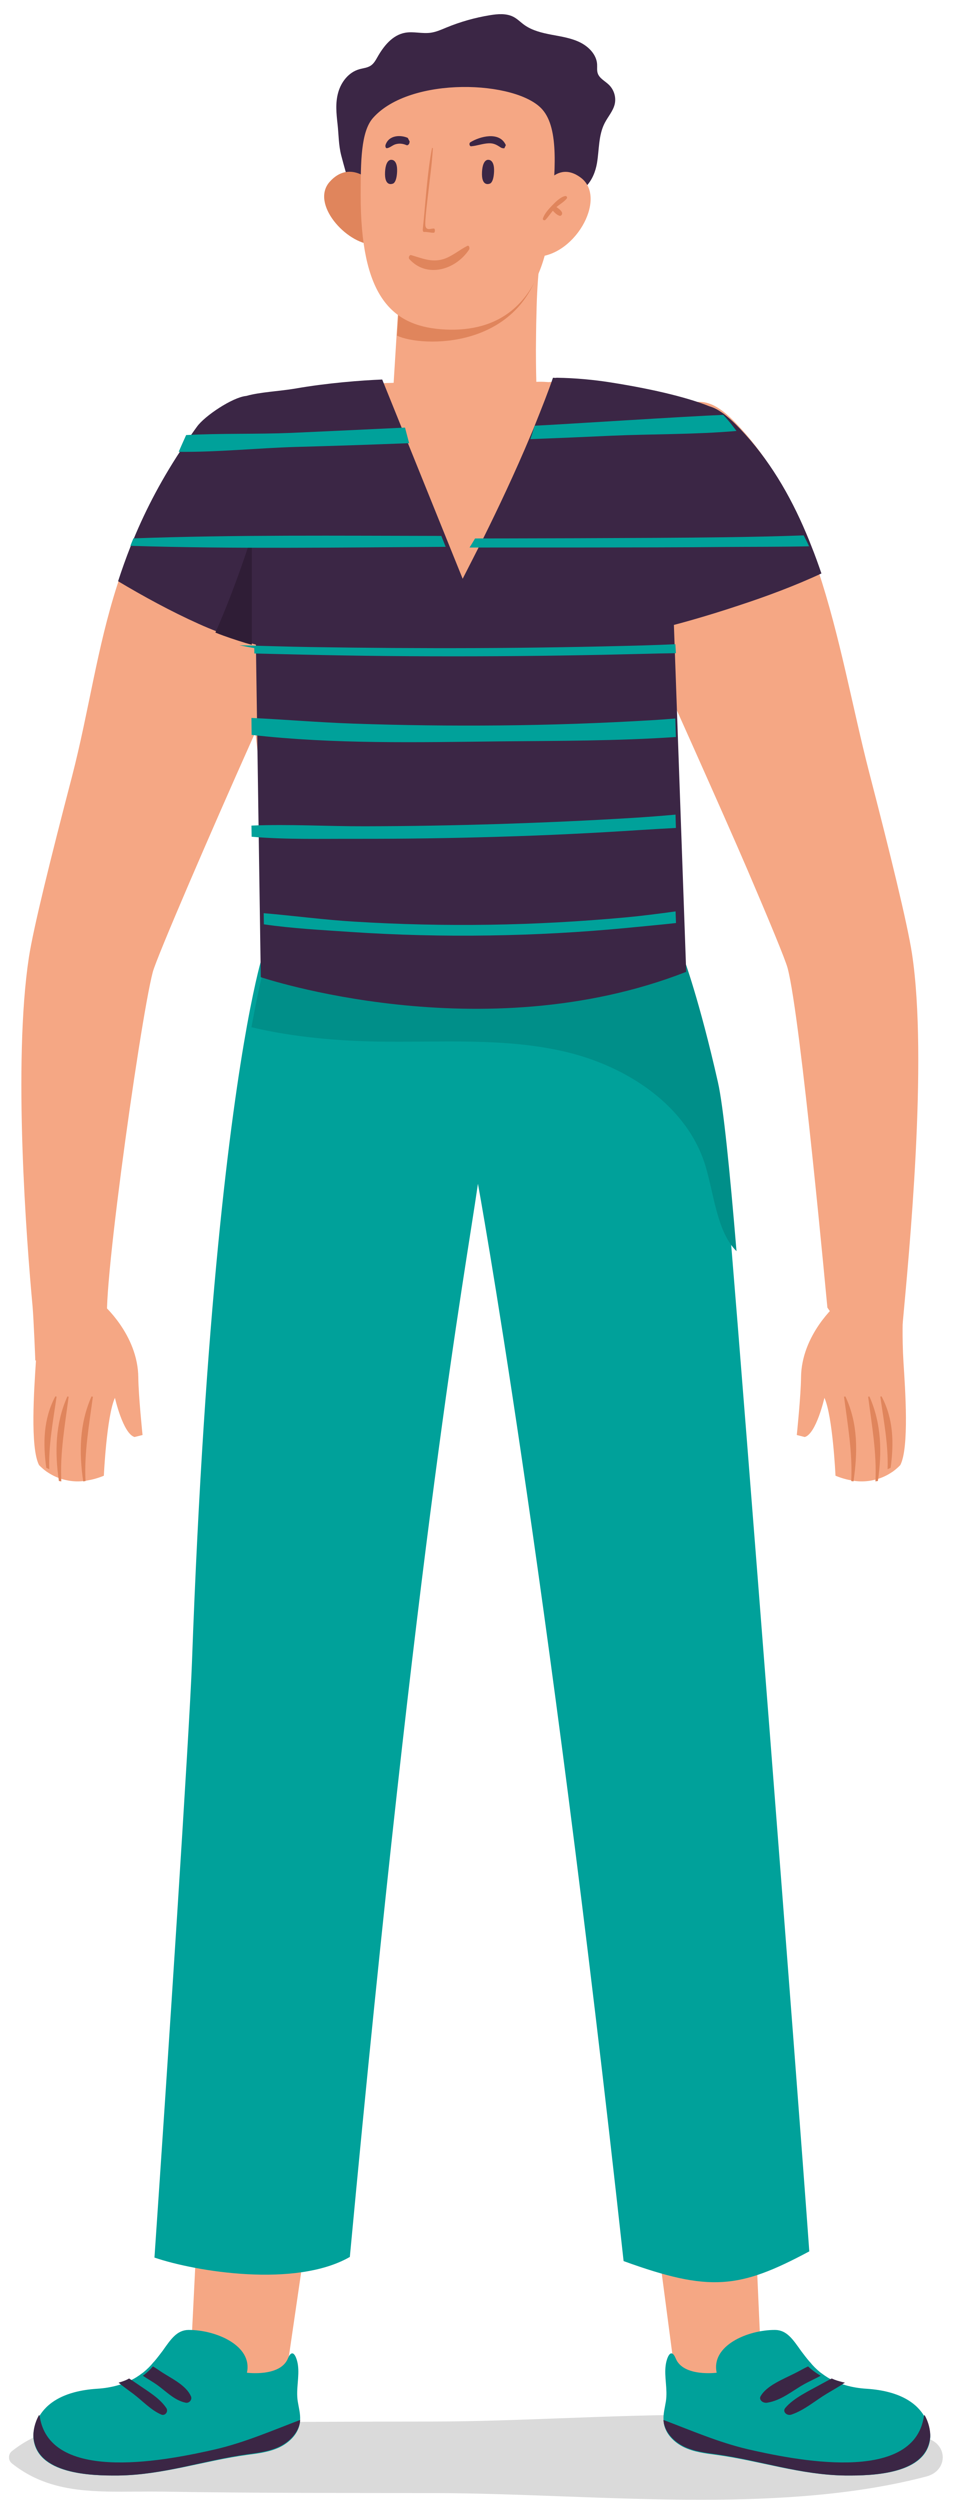 <svg width="79" height="206" xmlns="http://www.w3.org/2000/svg" xmlns:xlink="http://www.w3.org/1999/xlink" overflow="hidden"><defs><clipPath id="clip0"><rect x="312" y="409" width="79" height="206"/></clipPath></defs><g clip-path="url(#clip0)" transform="translate(-312 -409)"><path d="M56.773 0.02C49.27 0.02 41.642 0.564 34.754 0.57 27.323 0.577 19.884 0.568 12.454 0.688 12.111 0.692 11.77 0.695 11.432 0.695 11.018 0.695 10.61 0.692 10.206 0.689 9.8 0.685 9.397 0.683 9 0.683 5.672 0.683 2.652 0.888-0.02 3.015-0.338 3.266-0.338 3.77-0.02 4.024 2.592 6.102 5.718 6.414 9.033 6.414 9.748 6.414 10.472 6.401 11.2 6.386 11.931 6.371 12.668 6.357 13.406 6.357 13.585 6.357 13.763 6.358 13.941 6.36 20.877 6.433 27.817 6.46 34.754 6.466 41.648 6.472 49.272 7.02 56.777 7.02 63.253 7.02 69.641 6.612 75.395 5.097 77.192 4.624 77.19 2.409 75.395 1.938 69.649 0.427 63.258 0.02 56.773 0.02" fill="#DADADA" fill-rule="evenodd" transform="matrix(1 0 0 -1 313 615)"/><path d="M8.739 3.019 8.116 17.004-0.259 15.963 1.84 0.005C1.84 0.005 8.881-0.17 8.739 3.019" fill="#F5A784" fill-rule="evenodd" transform="matrix(1 0 0 -1 366 606)"/><path d="M-0.265 4.36C-0.137 3.453 0.59 2.738 1.413 2.34 2.236 1.95 3.162 1.835 4.067 1.718 7.675 1.229 10.996 0.06 14.715 0.014 16.938-0.004 21.488 0.098 21.712 3.157L21.711 3.314C21.7 3.601 21.627 4.216 21.233 4.881 20.653 5.886 19.34 6.981 16.452 7.167 15.828 7.205 15.267 7.306 14.771 7.445 14.503 7.521 14.251 7.595 14.015 7.698L13.808 7.801C13.398 7.984 13.05 8.209 12.745 8.443L12.643 8.516C12.322 8.779 12.045 9.05 11.808 9.349L11.742 9.417C11.482 9.723 11.271 10.005 11.06 10.283 10.386 11.231 9.886 12.002 8.92 12.013 6.642 12.022 3.613 10.711 4.101 8.487 4.101 8.487 1.353 8.123 0.725 9.658 0.317 10.634-0.021 9.7-0.102 9.13-0.243 8.149 0.069 7.146-0.089 6.129-0.113 5.991-0.138 5.864-0.161 5.726-0.241 5.302-0.324 4.888-0.271 4.472L-0.265 4.36" fill="#00A19A" fill-rule="evenodd" transform="matrix(1 0 0 -1 367 613)"/><path d="M-0.282 4.481C-0.153 3.55 0.574 2.815 1.398 2.406 2.221 2.007 3.148 1.888 4.054 1.768 7.664 1.265 10.988 0.066 14.709 0.018 16.934-0.001 21.488 0.104 21.712 3.246L21.711 3.407C21.699 3.702 21.627 4.333 21.233 5.017L21.185 4.882C20.32-0.789 10.265 1.362 6.686 2.179 4.278 2.741 2.008 3.727-0.288 4.596L-0.282 4.481" fill="#3B2645" fill-rule="evenodd" transform="matrix(1 0 0 -1 367 613)"/><path d="M0.274 0.041C1.348 0.406 2.242 1.202 3.191 1.766 3.693 2.068 4.2 2.35 4.674 2.669 4.37 2.738 4.087 2.813 3.82 2.913L3.588 3.012C3.297 2.866 3.021 2.712 2.733 2.556 1.733 1.996 0.456 1.42-0.24 0.587-0.503 0.283-0.118-0.097 0.274 0.041" fill="#3B2645" fill-rule="evenodd" transform="matrix(1 0 0 -1 377 608)"/><path d="M0.255 0.015C1.441 0.201 2.353 1.011 3.309 1.539 3.713 1.767 4.218 1.987 4.679 2.239L4.567 2.302C4.209 2.525 3.899 2.755 3.636 3.009 3.273 2.834 2.926 2.633 2.608 2.473 1.587 1.955 0.195 1.423-0.287 0.532-0.424 0.278-0.123-0.037 0.255 0.015" fill="#3B2645" fill-rule="evenodd" transform="matrix(1 0 0 -1 375 607)"/><path d="M-0.256 3.019 0.437 17.004 9.742 15.963 7.409 0.005C7.409 0.005-0.414-0.17-0.256 3.019" fill="#F5A784" fill-rule="evenodd" transform="matrix(1 0 0 -1 328 606)"/><path d="M53.737 2.487C47.993-0.584 45.549-0.899 38.424 1.686 32.09 59.44 26.413 90.458 26.413 90.458 25.276 82.583 21.492 62.307 15.849 2.028 11.404-0.53 3.155 0.81-0.263 1.975 0.785 17.247 2.633 45.466 2.829 51.005 3.885 80.172 6.01 95.99 7.364 103.476 8.094 107.487 8.601 109.11 8.601 109.11 14.339 122.229 22.942 121.334 25.797 111.668 27.969 119.045 33.504 121.314 38.553 116.124 40.122 114.515 41.631 112.212 42.985 109.11 42.985 109.11 44.27 105.677 45.793 98.954 46.233 97.022 46.767 91.737 47.322 85.113 48.264 73.859 52.661 17.532 53.737 2.487" fill="#00A19A" fill-rule="evenodd" transform="matrix(1 0 0 -1 325 597)"/><path d="M21.73 4.36C21.601 3.453 20.874 2.738 20.05 2.34 19.227 1.95 18.301 1.835 17.397 1.718 13.789 1.229 10.468 0.06 6.748 0.014 4.524-0.004-0.025 0.098-0.248 3.157L-0.247 3.314C-0.237 3.601-0.165 4.216 0.229 4.881 0.811 5.886 2.123 6.981 5.012 7.167 5.634 7.205 6.196 7.306 6.692 7.445 6.961 7.521 7.212 7.595 7.45 7.698L7.656 7.801C8.065 7.984 8.415 8.209 8.718 8.443L8.82 8.516C9.141 8.779 9.418 9.05 9.655 9.349L9.722 9.417C9.982 9.723 10.193 10.005 10.405 10.283 11.077 11.231 11.577 12.002 12.543 12.013 14.822 12.022 17.851 10.711 17.362 8.487 17.362 8.487 20.111 8.123 20.739 9.658 21.148 10.634 21.486 9.7 21.566 9.13 21.706 8.149 21.395 7.146 21.553 6.129 21.576 5.991 21.603 5.864 21.626 5.726 21.706 5.302 21.788 4.888 21.735 4.472L21.73 4.36" fill="#00A19A" fill-rule="evenodd" transform="matrix(1 0 0 -1 315 613)"/><path d="M21.747 4.481C21.618 3.55 20.89 2.815 20.065 2.406 19.242 2.007 18.315 1.888 17.411 1.768 13.799 1.265 10.476 0.066 6.753 0.018 4.528-0.001-0.025 0.104-0.248 3.246L-0.247 3.407C-0.237 3.702-0.165 4.333 0.229 5.017L0.277 4.882C1.144-0.789 11.198 1.362 14.779 2.179 17.187 2.741 19.456 3.727 21.752 4.596L21.747 4.481" fill="#3B2645" fill-rule="evenodd" transform="matrix(1 0 0 -1 315 613)"/><path d="M3.296 0.041C2.437 0.406 1.722 1.202 0.964 1.766 0.561 2.068 0.156 2.35-0.223 2.669 0.021 2.738 0.246 2.813 0.461 2.913L0.647 3.012C0.879 2.866 1.099 2.712 1.33 2.556 2.13 1.996 3.15 1.42 3.708 0.587 3.918 0.283 3.61-0.097 3.296 0.041" fill="#3B2645" fill-rule="evenodd" transform="matrix(1 0 0 -1 322 608)"/><path d="M3.319 0.015C2.37 0.201 1.64 1.011 0.876 1.539 0.553 1.767 0.148 1.987-0.221 2.239L-0.131 2.302C0.155 2.525 0.402 2.755 0.613 3.009 0.905 2.834 1.182 2.633 1.436 2.473 2.253 1.955 3.366 1.423 3.752 0.532 3.86 0.278 3.62-0.037 3.319 0.015" fill="#3B2645" fill-rule="evenodd" transform="matrix(1 0 0 -1 324 607)"/><path d="M39.736-0.097C38.144 1.46 37.887 4.53 37.182 6.905 35.692 11.876 30.734 15.117 25.68 16.321 20.627 17.519 15.356 17.091 10.161 17.173 7.16 17.221 3.292 17.498-0.264 18.357 0.467 22.388 0.975 24.02 0.975 24.02 6.719 37.203 15.33 36.304 18.188 26.589 20.363 34.004 25.904 36.284 30.957 31.068 32.529 29.451 34.039 27.137 35.394 24.02 35.394 24.02 36.681 20.569 38.206 13.812 38.646 11.871 39.181 6.559 39.736-0.097" fill="#008F89" fill-rule="evenodd" transform="matrix(1 0 0 -1 333 512)"/><path d="M20.309 2.617C20.838 3.161 21.108 3.868 21.227 4.546 21.418 5.66 21.342 6.845 21.864 7.858 22.132 8.381 22.552 8.841 22.689 9.406 22.826 9.975 22.637 10.606 22.206 11.02 21.89 11.323 21.44 11.539 21.296 11.944 21.21 12.187 21.255 12.451 21.24 12.707 21.191 13.485 20.571 14.139 19.847 14.501 19.125 14.862 18.302 14.986 17.5 15.136 16.7 15.288 15.881 15.481 15.23 15.951 14.927 16.169 14.667 16.444 14.335 16.614 13.753 16.912 13.049 16.854 12.398 16.747 11.17 16.547 9.967 16.206 8.825 15.736 8.396 15.559 7.969 15.364 7.509 15.302 6.814 15.207 6.099 15.424 5.411 15.302 4.355 15.114 3.634 14.193 3.124 13.294 2.975 13.033 2.825 12.757 2.568 12.589 2.286 12.405 1.928 12.383 1.603 12.287 0.734 12.029 0.135 11.236-0.105 10.401-0.359 9.518-0.261 8.649-0.164 7.764-0.067 6.892-0.083 6.04 0.142 5.178 2.007-1.922 2.53 0.1 2.53 0.1 4.404 0.264 6.277 0.448 8.147 0.642 10.661 0.902 13.175 1.179 15.677 1.528 16.676 1.668 17.666 1.863 18.665 2.01 19.326 2.107 19.817 2.128 20.309 2.617" fill="#3B2645" fill-rule="evenodd" transform="matrix(1 0 0 -1 340 427)"/><path d="M3.531 5.113C3.531 5.113 1.8 6.823 0.19 5.023-1.418 3.222 1.539-0.062 3.716-0.153 3.716-0.153 3.808 4.364 3.531 5.113" fill="#E0855C" fill-rule="evenodd" transform="matrix(1 0 0 -1 339 429)"/><path d="M40.723 46.054C39.931 44.001 37.338 37.032 35.956 30.378 35.814 29.694 35.697 29.032 35.578 28.371 35.472 27.782 35.389 27.239 35.318 26.708 35.283 26.389 35.235 25.964 35.175 25.456 34.62 20.067 33.555 4.991 33.367 2.42 33.354 2.183 33.342 2.054 33.342 2.054 19.279-2.276 4.447 1.169 4.447 1.169 4.447 1.169 4.423 1.441 4.34 1.96 4.021 4.46 0.969 31.12 0.863 32.193 0.236 38.528-0.226 44.367-0.261 47.999-0.273 48.531 0.213 48.837 0.922 49.038L0.98 49.049C2.069 49.356 3.677 49.427 4.943 49.639 7.581 50.099 10.434 50.31 12.077 50.38 12.303 50.393 12.49 50.407 12.668 50.418 12.797 50.442 12.915 50.44 13.022 50.442 13.306 50.449 13.46 50.453 13.46 50.453L13.908 57.663C14.146 57.615 14.382 57.579 14.62 57.567 15.092 57.496 15.553 57.465 16.002 57.46 16.606 57.454 17.161 57.485 17.682 57.544 17.954 57.573 18.214 57.602 18.463 57.649 18.83 57.708 19.184 57.767 19.528 57.85 20.095 57.992 20.651 58.156 21.16 58.358 21.326 58.405 21.479 58.451 21.633 58.534L21.763 58.581C21.881 58.629 22.012 58.687 22.13 58.734 22.886 59.065 23.526 59.43 24.046 59.761 24.376 59.973 24.673 60.174 24.898 60.338L25.051 60.457C25.184 60.548 25.288 60.622 25.37 60.704L25.571 60.87 25.56 60.798 25.548 60.716C25.536 60.61 25.513 60.503 25.501 60.385 25.359 59.207 25.264 57.672 25.24 56.163 25.206 55.125 25.206 54.099 25.194 53.202 25.194 51.657 25.229 50.536 25.229 50.536 25.513 50.548 25.786 50.549 26.057 50.525L26.247 50.512 26.366 50.525C27.915 50.502 29.404 50.358 30.765 50.146 34.655 49.532 37.309 48.83 38.856 48.2 39.258 48.036 39.549 47.889 39.788 47.751 40.128 47.557 40.854 46.408 40.723 46.054" fill="#F5A784" fill-rule="evenodd" transform="matrix(1 0 0 -1 331 491)"/><path d="M11.737 6.854C10.156-0.911 1.742-0.621-0.263 0.344L-0.026 3.841C6.937 2.733 11.737 6.854 11.737 6.854" fill="#E0855C" fill-rule="evenodd" transform="matrix(1 0 0 -1 345 437)"/><path d="M0.76 17.282C-0.242 16.15-0.253 13.683-0.258 10.955-0.271 2.695 2.227 0.195 6.368-0.13 10.51-0.455 14.781 1.302 15.44 8.98 15.769 12.82 16.137 16.369 14.724 17.977 12.618 20.379 3.834 20.752 0.76 17.282" fill="#F5A784" fill-rule="evenodd" transform="matrix(1 0 0 -1 342 436)"/><path d="M0.323 4.702C0.323 4.702 1.615 8.057 3.894 6.36 6.172 4.664 3.279-0.428-0.127-0.15-0.127-0.15-0.719 3.539 0.323 4.702" fill="#F5A784" fill-rule="evenodd" transform="matrix(1 0 0 -1 356 430)"/><path d="M1.6 1.846C1.206 1.761 0.814 1.362 0.536 1.077 0.245 0.777-0.093 0.407-0.23 0.001-0.274-0.125-0.102-0.198-0.022-0.115 0.203 0.115 0.381 0.388 0.589 0.635 0.749 0.467 0.91 0.299 1.126 0.224 1.293 0.167 1.409 0.382 1.332 0.519 1.235 0.695 1.059 0.821 0.887 0.935 1.164 1.169 1.501 1.358 1.729 1.631 1.817 1.734 1.721 1.871 1.6 1.846" fill="#E0855C" fill-rule="evenodd" transform="matrix(1 0 0 -1 357 427)"/><path d="M0.369-0.14C0.369-0.14-0.313-0.426-0.247 0.834-0.186 1.964 0.31 1.827 0.31 1.827 0.31 1.827 0.789 1.846 0.746 0.857 0.703-0.133 0.369-0.14 0.369-0.14" fill="#3B2645" fill-rule="evenodd" transform="matrix(1 0 0 -1 344 424)"/><path d="M0.363-0.14C0.363-0.14-0.32-0.425-0.252 0.833-0.192 1.963 0.304 1.827 0.304 1.827 0.304 1.827 0.784 1.847 0.741 0.856 0.698-0.133 0.363-0.14 0.363-0.14" fill="#3B2645" fill-rule="evenodd" transform="matrix(1 0 0 -1 352 424)"/><path d="M0.8 0.164C0.61 0.209 0.181-0.049 0.086 0.363 0.006 0.704 0.279 2.771 0.317 3.123 0.452 4.399 0.603 5.264 0.697 6.789L0.63 6.821C0.224 4.779 0.098 2.276-0.135 0.119-0.148 0-0.103-0.122-0.042-0.116 0.235-0.089 0.506-0.191 0.782-0.178 0.875-0.174 0.897 0.14 0.8 0.164" fill="#E0855C" fill-rule="evenodd" transform="matrix(1 0 0 -1 347 428)"/><path d="M24.443 64.225C23.827 61.624 22.609 59.212 21.435 56.821 20.913 55.74 18.834 51.16 18.753 50.984 15.512 43.745 10.936 33.165 10.6 31.906 9.52 27.833 5.899 1.748 7.038 2.974 4.82-0.416 0.911-0.102 0.911-0.102 0.911-0.102 0.787 3.165 0.683 4.388 0.195 9.637-0.943 24.396 0.381 33.106 0.752 35.53 2.204 41.38 3.935 48.006 5.351 53.491 5.979 58.541 7.675 63.814 8.94 67.781 10.799 71.887 14.016 76.383 14.631 77.255 16.859 78.759 17.951 78.878L18.009 78.889C18.613 78.936 18.891 78.02 19.449 77.772 21.006 77.065 22.306 75.805 23.061 74.252 24.535 71.228 25.209 67.544 24.443 64.225" fill="#F5A784" fill-rule="evenodd" transform="matrix(1 0 0 -1 314 521)"/><path d="M0.002 13.676C0.002 13.676 0.089 11.92-0.045 9.728-0.185 7.538-0.524 2.733 0.215 1.284 0.215 1.284 0.422 1.047 0.809 0.761L0.991 0.642C1.354 0.407 1.84 0.164 2.451 0.039L2.596 0.008C3.03-0.074 3.533-0.102 4.079-0.014L4.216 0.011C4.634 0.08 5.081 0.201 5.564 0.4 5.564 0.4 5.789 5.301 6.477 6.819 6.477 6.819 7.145 3.86 8.097 3.589L8.755 3.755C8.755 3.755 8.417 7.016 8.406 8.483 8.378 12.05 5.443 14.55 5.443 14.55 5.443 14.55 1.451 15.841 0.002 13.676" fill="#F5A784" fill-rule="evenodd" transform="matrix(1 0 0 -1 315 531)"/><path d="M-0.138-0.068 0.052-0.041C-0.065 2.286 0.347 4.567 0.66 6.912L0.547 6.932C-0.462 4.665-0.484 2.281-0.138-0.068" fill="#E0855C" fill-rule="evenodd" transform="matrix(1 0 0 -1 319 531)"/><path d="M-0.144-0.035 0.057-0.068C-0.058 2.275 0.354 4.557 0.66 6.912L0.555 6.932C-0.455 4.675-0.485 2.303-0.144-0.035" fill="#E0855C" fill-rule="evenodd" transform="matrix(1 0 0 -1 317 531)"/><path d="M-0.185 0.053 0.065-0.062C-0.005 1.939 0.38 3.904 0.666 5.921L0.562 5.938C-0.442 4.048-0.454 2.031-0.185 0.053" fill="#E0855C" fill-rule="evenodd" transform="matrix(1 0 0 -1 316 530)"/><path d="M23.445 1.018C23.339-0.217 19.469-1.166 17.229 2.256 17.219 2.28 15.037 26.105 13.952 30.215 13.776 30.904 12.377 34.266 10.627 38.351 8.795 42.627 3.254 54.967 3.068 55.359 1.889 57.771 0.653 60.205 0.046 62.831-0.724 66.18-0.048 69.898 1.434 72.95 2.193 74.517 3.499 75.788 5.062 76.502 5.61 76.752 6.217 76.929 6.823 76.881 7.022 76.869 7.209 76.832 7.397 76.774 7.746 76.665 8.036 76.512 8.316 76.322 8.759 76.037 9.167 75.658 9.541 75.279 12.843 71.905 14.932 67.628 16.448 63.054 18.269 57.602 19.295 51.726 20.648 46.463 22.385 39.776 23.831 33.873 24.205 31.426 25.547 22.637 23.923 6.316 23.445 1.018" fill="#F5A784" fill-rule="evenodd" transform="matrix(1 0 0 -1 363 519)"/><path d="M8.458 13.675C8.458 13.675 8.372 11.92 8.505 9.728 8.646 7.537 8.985 2.732 8.246 1.283 8.246 1.283 8.038 1.046 7.652 0.76L7.47 0.641C7.105 0.407 6.622 0.163 6.01 0.038L5.865 0.007C5.43-0.075 4.927-0.101 4.382-0.015L4.245 0.01C3.827 0.079 3.379 0.202 2.898 0.4 2.898 0.4 2.671 5.301 1.984 6.819 1.984 6.819 1.316 3.86 0.364 3.588L-0.294 3.754C-0.294 3.754 0.044 7.017 0.055 8.483 0.083 12.049 3.018 14.55 3.018 14.55 3.018 14.55 7.01 15.841 8.458 13.675" fill="#F5A784" fill-rule="evenodd" transform="matrix(1 0 0 -1 378 531)"/><path d="M0.383-0.068 0.196-0.041C0.311 2.287-0.093 4.568-0.399 6.912L-0.288 6.932C0.778 4.684 0.722 2.281 0.383-0.068" fill="#E0855C" fill-rule="evenodd" transform="matrix(1 0 0 -1 382 531)"/><path d="M0.393-0.035 0.191-0.068C0.307 2.276-0.106 4.558-0.411 6.911L-0.306 6.932C0.703 4.675 0.735 2.303 0.393-0.035" fill="#E0855C" fill-rule="evenodd" transform="matrix(1 0 0 -1 384 531)"/><path d="M0.445 0.052 0.194-0.062C0.263 1.939-0.122 3.903-0.407 5.919L-0.303 5.938C0.703 4.048 0.711 2.03 0.445 0.052" fill="#E0855C" fill-rule="evenodd" transform="matrix(1 0 0 -1 385 530)"/><path d="M45.572 31.506 46.587 2.92C29.74-3.667 11.505 2.481 11.505 2.481L11.103 29.882C10.925 29.934 10.734 29.978 10.555 30.037 10.333 30.105 10.111 30.171 9.88 30.245 9.264 30.438 8.621 30.667 7.968 30.934 7.449 31.134 6.92 31.351 6.393 31.59 4.109 32.614 1.8 33.875-0.262 35.107 0.042 36.043 0.377 36.988 0.755 37.945 0.837 38.152 0.918 38.353 1.008 38.561 2.046 41.07 3.397 43.663 5.244 46.395 5.429 46.685 5.63 46.967 5.83 47.263 5.963 47.457 6.103 47.65 6.244 47.843 6.875 48.727 9.161 50.252 10.281 50.371L10.34 50.382C11.438 50.694 13.056 50.763 14.332 50.979 16.987 51.447 19.856 51.662 21.518 51.728L28.153 35.309C28.153 35.309 29.754 38.443 29.91 38.761 31.016 40.989 32.47 44.042 33.761 47.131 33.887 47.419 34.009 47.718 34.124 48.006 34.656 49.335 35.177 50.633 35.6 51.874L35.792 51.861 35.911 51.874C37.469 51.852 38.969 51.706 40.342 51.491 44.259 50.874 46.927 50.155 48.493 49.523 48.848 49.419 49.149 49.263 49.431 49.07 49.602 48.966 49.76 48.842 49.918 48.713 50.188 48.49 50.446 48.259 50.683 48.022 50.802 47.903 50.912 47.784 51.032 47.665 53.397 45.185 55.134 42.245 56.477 39.066 56.632 38.71 56.773 38.353 56.914 37.99 57.211 37.254 57.477 36.506 57.738 35.748 55.601 34.746 53.153 33.84 51.017 33.141 47.982 32.124 45.572 31.506 45.572 31.506" fill="#3B2645" fill-rule="evenodd" transform="matrix(1 0 0 -1 322 492)"/><path d="M2.763 8.872 2.763-0.128C2.592-0.084 2.41-0.034 2.238 0.019 1.457 0.263 0.617 0.532-0.237 0.874 1.472 4.715 2.763 8.872 2.763 8.872" fill="#2F1D36" fill-rule="evenodd" transform="matrix(1 0 0 -1 330 462)"/><path d="M4.543 1.742C3.863 1.4 3.243 0.847 2.531 0.64 1.576 0.364 0.817 0.716-0.1 0.98-0.225 1.016-0.361 0.782-0.24 0.647 1.151-0.909 3.523-0.293 4.677 1.424 4.765 1.553 4.68 1.812 4.543 1.742" fill="#E0855C" fill-rule="evenodd" transform="matrix(1 0 0 -1 346 431)"/><path d="M1.628 0.636C1.108 0.876 0.089 0.919-0.205 0.066-0.245-0.049-0.198-0.226-0.097-0.213 0.151-0.181 0.358 0.031 0.602 0.108 0.909 0.203 1.218 0.171 1.516 0.042 1.614 0 1.696 0.076 1.753 0.183L1.781 0.338 1.628 0.636" fill="#3B2645" fill-rule="evenodd" transform="matrix(1 0 0 -1 344 421)"/><path d="M2.713 0.04C2.196 1.212 0.548 0.752-0.216 0.274-0.343 0.194-0.288-0.069-0.143-0.054 0.338-0.013 0.803 0.169 1.283 0.192 1.625 0.208 1.858 0.124 2.156-0.066 2.349-0.19 2.369-0.215 2.587-0.222L2.713 0.04" fill="#3B2645" fill-rule="evenodd" transform="matrix(1 0 0 -1 351 421)"/><path d="M18.398 1.767 18.738 0.481C15.617 0.362 12.505 0.254 9.385 0.172 6.21 0.078 2.951-0.266-0.262-0.231-0.069 0.231 0.14 0.68 0.349 1.151 3.236 1.306 6.149 1.212 8.999 1.329 12.127 1.472 15.262 1.614 18.398 1.767" fill="#00A19A" fill-rule="evenodd" transform="matrix(1 0 0 -1 327 446)"/><path d="M16.732 0.489C13.3 0.189 9.809 0.245 6.407 0.096 4.178-0.008 1.959-0.101-0.268-0.186-0.144 0.179-0.021 0.554 0.089 0.921 2.317 1.025 12.672 1.7 15.636 1.814 15.907 1.54 16.156 1.241 16.389 0.941 16.506 0.79 16.615 0.64 16.732 0.489" fill="#00A19A" fill-rule="evenodd" transform="matrix(1 0 0 -1 356 445)"/><path d="M25.394 0.84 25.752-0.059C17.098-0.11 8.407-0.244-0.248 0.023-0.167 0.23-0.087 0.432 0.001 0.639 8.45 0.938 16.929 0.856 25.394 0.84" fill="#00A19A" fill-rule="evenodd" transform="matrix(1 0 0 -1 323 454)"/><path d="M27.721-0.016C25.338-0.065 22.961-0.054 20.669-0.072 14.743-0.134 0.78-0.109-0.279-0.116-0.135 0.114 0.016 0.363 0.175 0.63 0.954 0.63 14.621 0.649 20.669 0.729 22.871 0.76 25.073 0.804 27.276 0.884 27.433 0.586 27.578 0.288 27.721-0.016" fill="#00A19A" fill-rule="evenodd" transform="matrix(1 0 0 -1 351 454)"/><path d="M35.737 0.177C34.878 0.163 34.02 0.149 33.177 0.124 28.517 0.005 23.859-0.066 19.2-0.08 14.415-0.095 9.637-0.052 4.85 0.062 3.567 0.091 2.268 0.119 0.977 0.153L0.968 0.598C0.789 0.631 0.596 0.659 0.416 0.697 0.192 0.741-0.031 0.783-0.263 0.831 1.685 0.778 3.641 0.716 5.59 0.683 10.122 0.612 14.661 0.578 19.2 0.597 23.859 0.616 28.517 0.693 33.177 0.821 34.011 0.845 34.849 0.878 35.692 0.917L35.737 0.177" fill="#00A19A" fill-rule="evenodd" transform="matrix(1 0 0 -1 332 463)"/><path d="M34.736 0.271C29.879-0.06 24.986-0.042 20.22-0.09 13.479-0.165 6.521-0.327-0.25 0.444L-0.264 1.843C2.525 1.71 5.316 1.471 8.099 1.376 12.14 1.235 16.18 1.186 20.22 1.224 24.381 1.262 28.54 1.405 32.7 1.652 33.366 1.691 34.024 1.739 34.69 1.795L34.736 0.271" fill="#00A19A" fill-rule="evenodd" transform="matrix(1 0 0 -1 333 470)"/><path d="M34.736 0.777C33.806 0.729 32.866 0.671 31.934 0.615 28.014 0.358 24.079 0.163 20.151 0.051 16.216-0.069 12.288-0.125 8.353-0.119 5.512-0.111 2.606-0.191-0.249 0.051L-0.264 0.971C2.844 1.101 5.989 0.906 9.091 0.914 12.78 0.922 16.462 0.987 20.151 1.101 23.833 1.22 27.522 1.381 31.204 1.608 32.367 1.68 33.537 1.768 34.707 1.875L34.736 0.777" fill="#00A19A" fill-rule="evenodd" transform="matrix(1 0 0 -1 333 478)"/><path d="M33.745 0.941C32.348 0.787 30.951 0.663 29.576 0.529 25.859 0.175 22.129-0.026 18.398-0.082 14.553-0.144 10.699-0.048 6.861 0.21 4.541 0.371 2.122 0.488-0.241 0.836L-0.255 1.754C2.236 1.544 4.728 1.204 7.206 1.058 10.937 0.828 14.667 0.746 18.398 0.802 22.129 0.857 25.859 1.065 29.576 1.405 30.958 1.531 32.334 1.712 33.71 1.9L33.745 0.941" fill="#00A19A" fill-rule="evenodd" transform="matrix(1 0 0 -1 334 486)"/></g></svg>